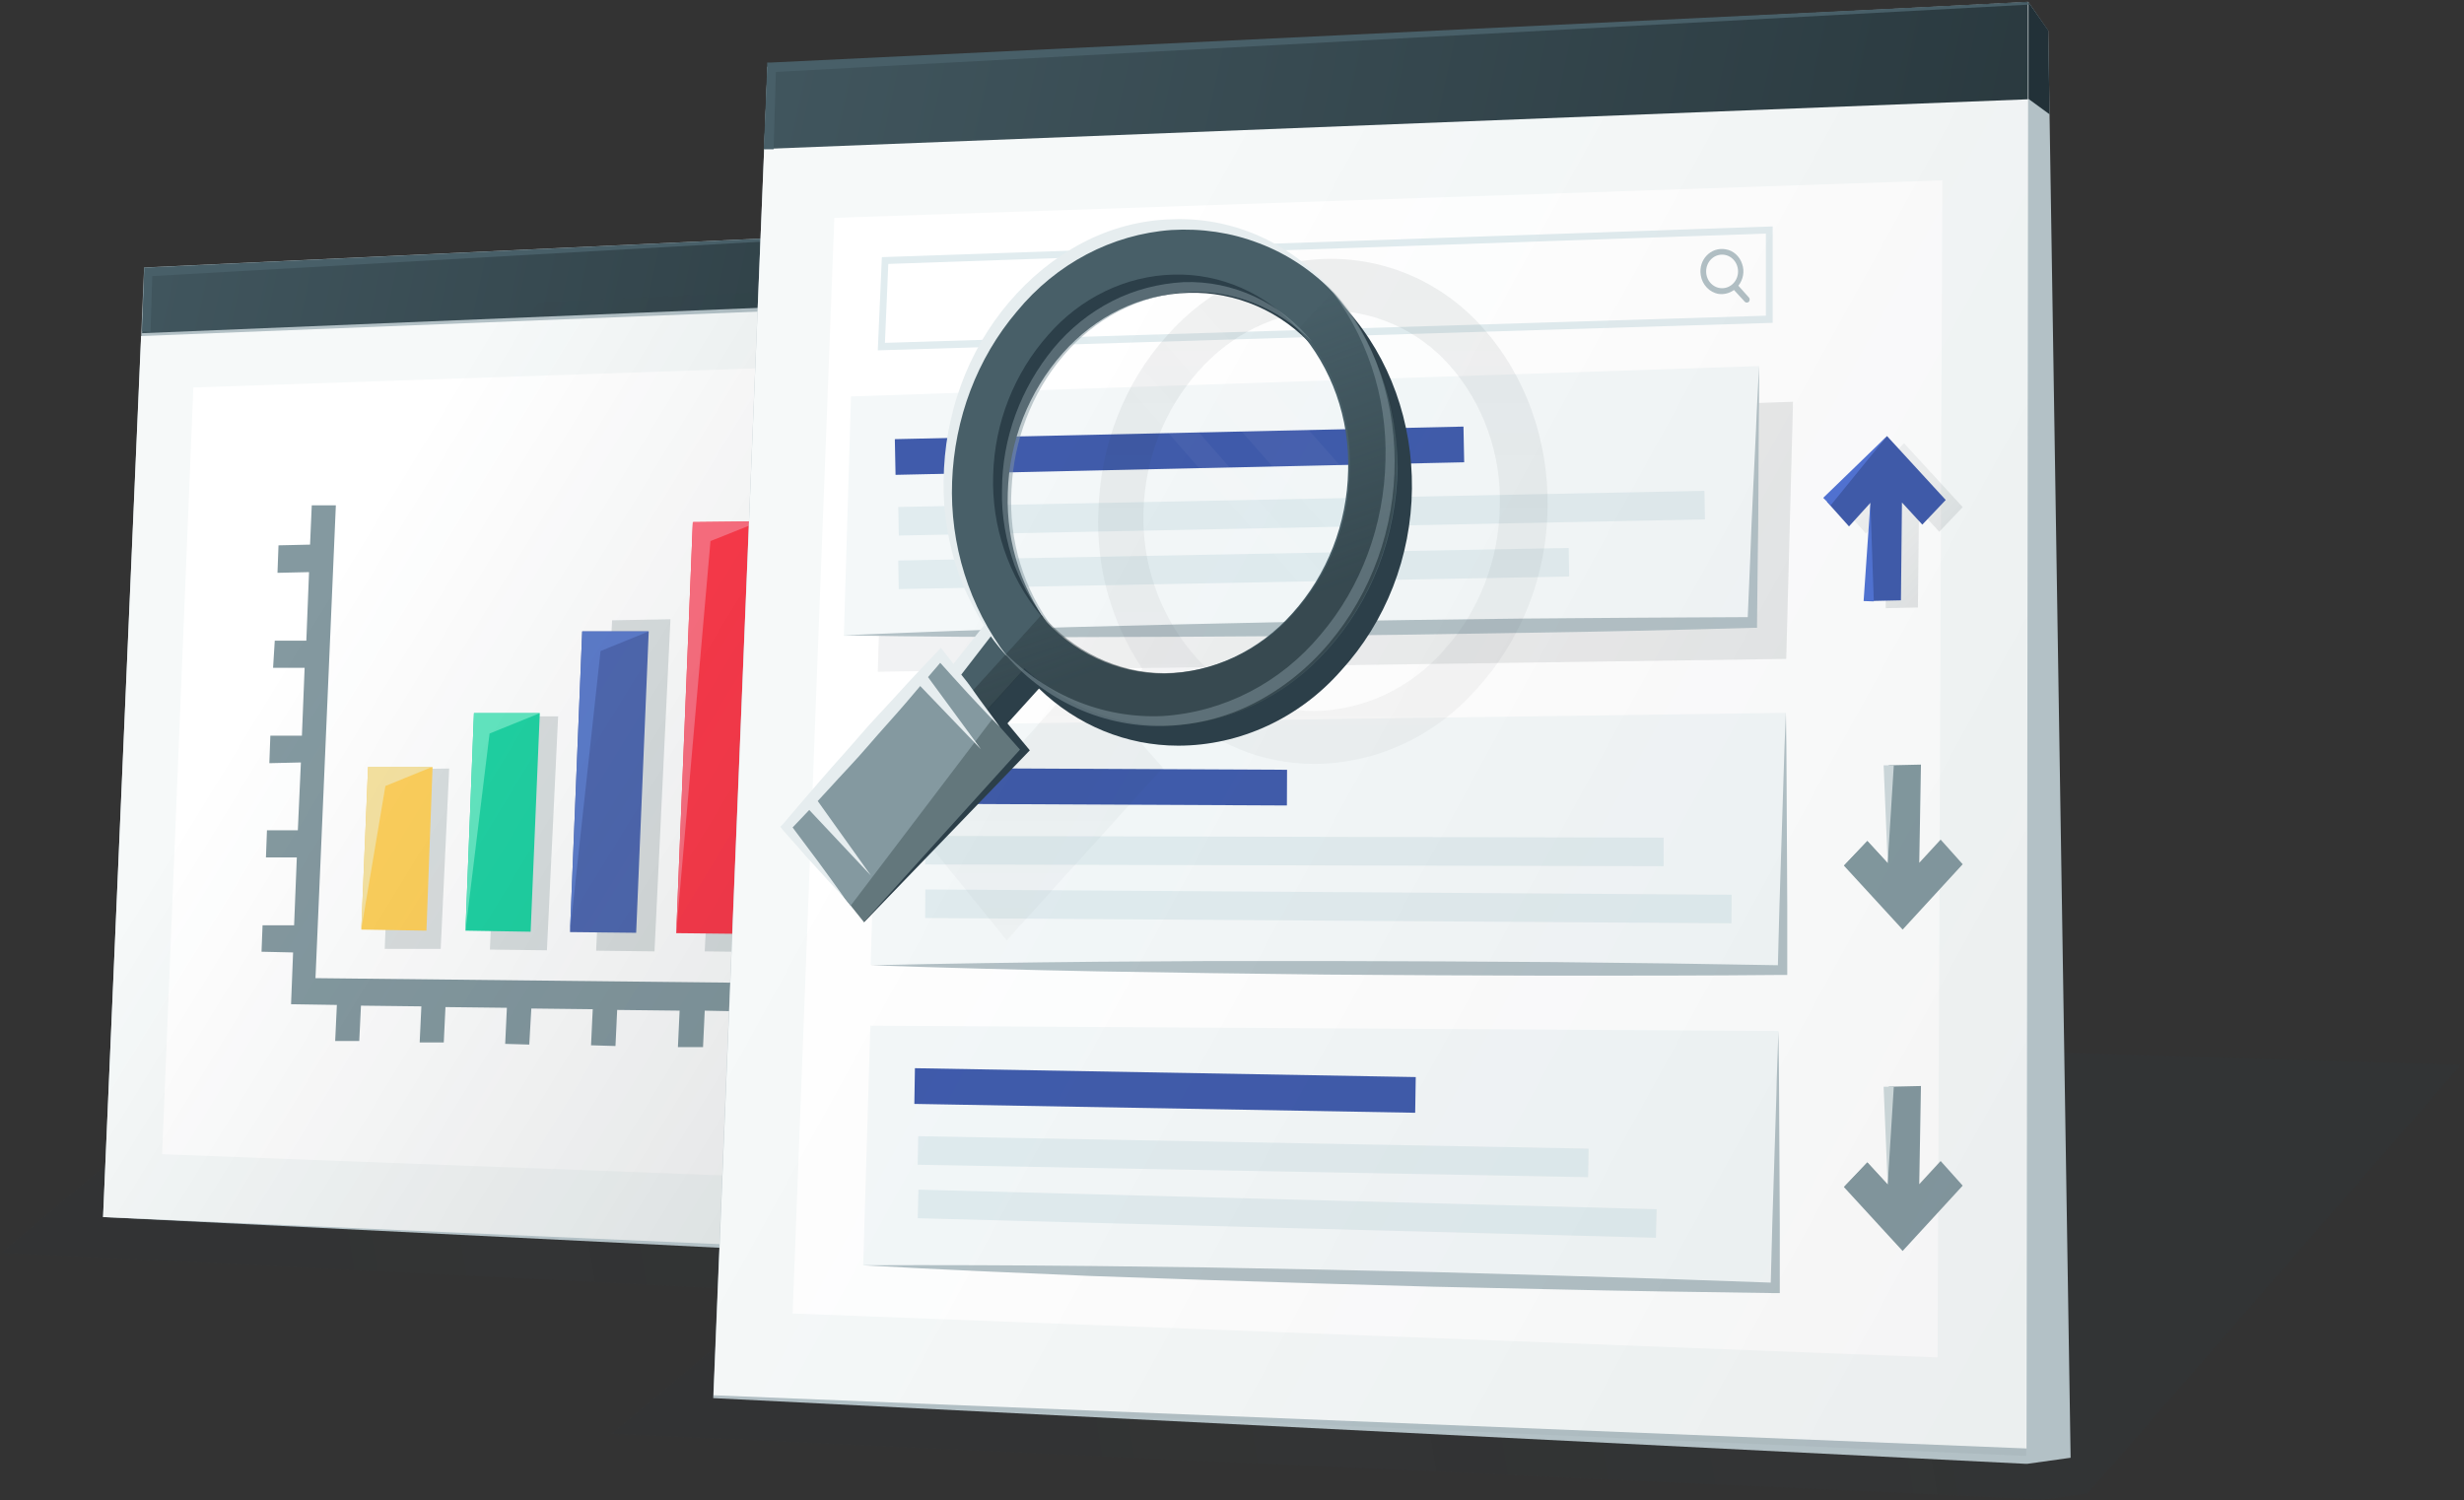 <svg width="560" height="341" viewBox="0 0 560 341" fill="none" xmlns="http://www.w3.org/2000/svg">
<rect x="0" y="0" width="560" height="341" fill="#333333" stroke="none"/>
<path opacity="0.2" d="M464.577 340.823L474.449 339.443L559.286 242.043L250.786 232.547L138.955 325.889L464.577 340.823Z" fill="url(#paint0_linear)"/>
<path opacity="0.2" d="M301.073 215.015L77.41 219.804L0.285 284.737L231.66 296.182L301.073 215.015Z" fill="url(#paint1_linear)"/>
<path d="M250.403 56.254L247.241 50.734L32.756 60.799L23.424 276.621L254.799 288.147L250.403 56.254Z" fill="#B3C1C6"/>
<path d="M247.241 50.734L250.403 56.253L250.558 70.214L247.164 67.048L247.241 50.734Z" fill="#223138"/>
<path d="M32.91 61.691L32.293 75.733L247.163 66.886L247.317 50.652L32.91 61.691Z" fill="url(#paint2_linear)"/>
<path d="M247.24 50.734L33.604 60.799H32.756V61.692L32.293 75.246L34.221 75.409L34.607 62.747L247.24 50.734Z" fill="#485F68"/>
<path d="M32.062 76.382L23.424 276.62L246.778 286.441L247.163 67.86L32.062 76.382Z" fill="#F6F9F9"/>
<path d="M43.939 88.07L36.844 262.335L231.584 269.721L232.433 81.658L43.939 88.07Z" fill="white"/>
<path d="M168.803 223.375L71.702 222.32L76.33 114.855H70.854L70.468 123.784L63.296 123.946L63.064 130.196L70.237 130.033L69.62 145.617H62.447L62.062 151.786H69.234L68.617 167.208H61.445L61.213 173.458L68.386 173.295L67.692 188.717H60.673L60.442 194.886H67.46L66.844 210.307H59.671L59.44 216.314L66.612 216.476L66.149 228.245L76.561 228.407L76.176 236.605H81.651L82.037 228.57L95.765 228.732L95.38 236.93H100.856L101.241 228.894L115.201 229.057L114.815 237.255L120.291 237.417L120.754 229.219L134.713 229.381L134.328 237.579L139.881 237.742L140.266 229.544L154.457 229.706L154.072 237.985H159.779L160.165 229.706L168.417 229.868L168.803 223.375Z" fill="#8499A0"/>
<path opacity="0.2" d="M87.436 215.664H100.161L102.089 174.675L89.132 174.837L87.436 215.664ZM111.344 215.827L124.301 215.989L126.846 162.825H113.735L111.344 215.827ZM164.792 123.215L160.164 216.232L173.507 216.395L178.212 122.972L164.792 123.215ZM135.484 216.07L148.75 216.232L152.375 140.747L139.109 140.991L135.484 216.07Z" fill="#485F68"/>
<path d="M96.921 211.525L82.113 211.281L83.656 174.351H98.309L96.921 211.525Z" fill="#FFD05B"/>
<path d="M82.113 211.2L83.656 174.269H98.309L87.589 178.652L82.113 211.2Z" fill="#F7E3A1"/>
<path d="M120.599 211.768L105.791 211.525L107.719 162.094H122.681L120.599 211.768Z" fill="#1ED3A3"/>
<path d="M105.791 211.525L107.719 162.094H122.681L111.267 166.721L105.791 211.525Z" fill="#62E8C2"/>
<path d="M144.584 212.012L129.545 211.85L132.321 143.507H147.438L144.584 212.012Z" fill="#4E67B0"/>
<path d="M129.545 211.85L132.321 143.507H147.438L136.486 147.971L129.545 211.85Z" fill="#5C7CCC"/>
<path d="M168.879 212.255L153.686 212.093L157.465 118.67L172.658 118.508L168.879 212.255Z" fill="#FF3849"/>
<path d="M153.686 212.093L157.465 118.67L172.658 118.508L161.475 122.972L153.686 212.093Z" fill="#FF6E80"/>
<path opacity="0.2" d="M247.008 62.99L32.601 72.73L23.346 276.62L246.623 286.442L247.008 62.99Z" fill="url(#paint3_linear)"/>
<path d="M465.504 6.985L460.953 0.41L174.434 15.182L162.094 317.772L460.413 332.706H460.722L470.594 331.327L465.504 6.985Z" fill="#B3C1C6"/>
<path d="M174.433 15.181L162.17 317.121L460.567 329.215L460.952 0.49L174.433 15.181Z" fill="#F6F9F9"/>
<path d="M189.627 49.516L180.141 298.535L440.36 308.519L441.44 40.993L189.627 49.516Z" fill="white"/>
<path d="M419.072 269.802L432.415 284.331L446.066 269.478L441.053 263.877L436.194 269.153L436.58 246.832L429.253 246.995L429.021 269.234L424.394 264.202L419.072 269.802Z" fill="#8499A0"/>
<path d="M429.021 269.234L424.394 264.202L419.072 269.802" fill="#8499A0"/>
<path d="M430.409 246.995L429.021 269.234L428.096 246.995H430.409Z" fill="#D0DBDE"/>
<path d="M403.417 292.773L196.182 287.578L197.801 233.115L404.188 234.332L403.417 292.773Z" fill="#F4F8F9"/>
<path d="M404.188 234.333C404.265 239.203 404.342 244.073 404.342 248.943L404.419 263.553C404.419 268.423 404.496 273.293 404.496 278.163V292.773V293.909H403.417C386.141 293.665 368.865 293.422 351.589 293.016L325.675 292.448L299.761 291.717L273.847 290.906L247.933 290.013C230.657 289.282 213.381 288.552 196.182 287.578C213.458 287.497 230.734 287.578 248.01 287.74L273.924 288.065L299.838 288.552L325.752 289.12L351.666 289.851C368.942 290.338 386.218 290.906 403.494 291.555L402.414 292.691L402.799 278.081C402.954 273.211 403.108 268.341 403.262 263.471L403.725 248.861C403.802 244.073 404.034 239.203 404.188 234.333Z" fill="#B3C1C6"/>
<path d="M207.936 242.785L207.807 250.901L321.632 252.917L321.762 244.801L207.936 242.785Z" fill="#405BAB"/>
<path d="M208.679 258.236L208.57 264.729L360.939 267.556L361.048 261.064L208.679 258.236Z" fill="#E1ECEF"/>
<path d="M208.734 270.39L208.578 276.881L376.352 281.331L376.507 274.84L208.734 270.39Z" fill="#E1ECEF"/>
<path d="M419.074 196.752L432.417 211.281L446.068 196.427L441.055 190.827L436.196 196.103L436.582 173.782L429.255 173.944L429.023 196.184L424.396 191.152L419.074 196.752Z" fill="#8499A0"/>
<path d="M429.023 196.184L424.396 191.152L419.074 196.752" fill="#8499A0"/>
<path d="M430.411 173.944L429.023 196.184L428.098 173.944H430.411Z" fill="#D0DBDE"/>
<path d="M405.116 220.453L197.881 219.317L199.5 164.854L405.887 162.013L405.116 220.453Z" fill="#F4F8F9"/>
<path d="M405.886 162.013C405.963 166.883 406.04 171.753 406.04 176.623L406.117 191.233C406.117 196.103 406.195 200.973 406.195 205.843V220.453V221.589H405.115C387.839 221.752 370.563 221.752 353.287 221.752L327.373 221.67L301.459 221.508L275.545 221.183L249.631 220.778C232.355 220.453 215.079 219.966 197.803 219.398C215.079 218.992 232.355 218.748 249.631 218.586L275.545 218.424H301.459L327.373 218.505L353.287 218.667C370.563 218.83 387.839 219.073 405.115 219.398L404.035 220.534L404.421 205.924C404.575 201.054 404.729 196.184 404.883 191.314L405.346 176.704C405.5 171.753 405.655 166.883 405.886 162.013Z" fill="#B3C1C6"/>
<path d="M209.525 174.565L209.49 182.682L292.477 183.074L292.511 174.957L209.525 174.565Z" fill="#405BAB"/>
<path d="M210.283 189.989L210.27 196.482L378.094 196.875L378.107 190.381L210.283 189.989Z" fill="#E1ECEF"/>
<path d="M210.3 202.157L210.262 208.651L393.511 209.855L393.549 203.362L210.3 202.157Z" fill="#E1ECEF"/>
<path opacity="0.25" d="M405.962 149.757L199.498 152.679L201.118 98.216L407.504 91.317L405.962 149.757Z" fill="url(#paint4_linear)"/>
<path opacity="0.25" d="M446.068 115.261L432.725 100.732L419.074 115.667L424.087 121.267L428.946 115.91L428.561 138.231L435.887 138.069L436.119 115.829L440.746 120.862L446.068 115.261Z" fill="url(#paint5_linear)"/>
<path d="M442.211 113.638L428.868 99.109L415.217 114.044L420.23 119.644L425.089 114.287L424.703 136.608L432.03 136.446L432.261 114.206L436.889 119.238L442.211 113.638Z" fill="#405BAB"/>
<path d="M425.089 114.287L425.861 136.689L423.547 136.608L425.089 114.287Z" fill="#5173D4"/>
<path d="M428.869 99.109L416.066 114.855L414.369 113.151L428.869 99.109Z" fill="#5173D4"/>
<path d="M398.251 141.64L191.787 144.562L193.407 90.099L399.793 83.2L398.251 141.64Z" fill="#F4F8F9"/>
<path d="M399.792 83.2C399.792 88.07 399.792 92.94 399.715 97.81L399.638 112.42C399.638 117.29 399.561 122.16 399.484 127.03L399.329 141.64V142.695H398.25C381.051 143.182 363.852 143.588 346.653 143.832L320.816 144.238L294.979 144.562L269.142 144.725L243.306 144.806C226.107 144.806 208.908 144.725 191.709 144.4C208.908 143.669 226.107 143.02 243.306 142.533L269.142 141.884L294.979 141.316L320.816 140.91L346.653 140.585C363.852 140.423 381.051 140.342 398.25 140.26L397.17 141.316L397.787 126.706C397.941 121.836 398.173 116.966 398.404 112.096L399.098 97.486C399.252 92.859 399.561 88.07 399.792 83.2Z" fill="#B3C1C6"/>
<path d="M332.607 96.955L203.371 99.811L203.533 107.927L332.769 105.07L332.607 96.955Z" fill="#405BAB"/>
<path d="M387.369 111.556L204.156 115.228L204.274 121.72L387.486 118.048L387.369 111.556Z" fill="#E1ECEF"/>
<path d="M356.519 124.538L204.15 127.397L204.26 133.889L356.629 131.03L356.519 124.538Z" fill="#E1ECEF"/>
<path d="M199.498 79.629L200.424 58.444L402.877 51.464V73.379L199.498 79.629ZM201.889 59.987L201.118 77.924L401.334 71.756V53.087L201.889 59.987Z" fill="#E1ECEF"/>
<path d="M397.479 67.616L395.088 64.938C396.168 63.558 396.553 61.691 395.936 59.986C395.396 58.282 393.931 56.902 392.157 56.659C388.841 56.09 385.987 59.013 386.527 62.503C386.835 64.694 388.532 66.48 390.615 66.805C391.849 66.967 393.083 66.642 394.085 65.912L396.553 68.59C396.785 68.834 397.17 68.834 397.479 68.59C397.71 68.266 397.71 67.86 397.479 67.616ZM391.386 57.876C393.391 57.876 395.011 59.581 395.011 61.691C395.011 63.801 393.391 65.506 391.386 65.506C389.381 65.506 387.761 63.801 387.761 61.691C387.761 59.581 389.381 57.876 391.386 57.876Z" fill="#B3C1C6"/>
<path opacity="0.25" d="M460.952 2.358L174.433 15.182L162.864 297.642L162.016 317.772L460.489 330.921V308.925L460.952 2.358Z" fill="url(#paint6_linear)"/>
<path d="M174.432 15.182L173.584 33.851L460.875 22.569V0.41L174.432 15.182Z" fill="url(#paint7_linear)"/>
<path d="M460.951 0.41L465.502 6.903L465.81 25.978L461.028 22.488V0.41H460.951Z" fill="#223138"/>
<path d="M173.662 33.851L174.356 15.183V14.209H175.282L460.953 0.492V1.06L175.282 16.401L176.361 15.427L175.822 33.933H173.662V33.851Z" fill="#485F68"/>
<path opacity="0.15" d="M337.012 74.515C327.834 64.126 314.722 58.444 301.148 58.85C287.574 59.256 274.617 65.668 265.285 76.22C255.49 87.096 250.015 101.382 249.629 116.316C249.089 129.059 252.637 141.64 259.655 152.03L252.097 160.633L246.004 153.409L211.375 192.207L225.797 209.982L228.805 213.716L264.283 174.513L259.424 168.993L266.982 160.633C275.62 168.993 286.88 173.62 298.603 173.62C312.64 173.62 326.137 167.37 335.623 156.575C345.804 145.455 351.588 130.683 351.743 115.18C351.897 100.083 346.806 85.473 337.012 74.515ZM327.988 147.971C320.43 156.494 309.864 161.445 298.681 161.607C287.96 161.607 277.625 156.656 270.607 147.971C263.357 139.124 259.501 127.842 259.887 116.154C260.195 104.303 264.668 93.021 272.381 84.337C279.785 75.976 289.965 70.863 300.994 70.619C311.715 70.295 322.204 74.84 329.453 83.038C337.166 91.723 341.253 103.33 340.868 115.18C340.636 127.436 336.086 139.124 327.988 147.971Z" fill="url(#paint8_linear)"/>
<path d="M215.85 154.059L230.58 171.591L230.735 169.237L196.26 209.414L196.414 209.577L234.051 170.535L218.395 151.705L215.85 154.059Z" fill="#2C3F49"/>
<path d="M231.814 170.373L221.094 158.279L189.781 201.379L196.337 209.577L231.814 170.373Z" fill="#63777C"/>
<path d="M225.49 163.474L213.535 149.27L178.906 188.067L193.329 205.843L225.49 163.474Z" fill="#8499A0"/>
<g opacity="0.2">
<path opacity="0.2" d="M244.617 74.434L304.003 142.452C302.23 144.156 304.543 140.829 306.471 137.095L249.168 71.674C246.005 73.866 244.617 74.434 244.617 74.434ZM255.877 68.103L310.019 129.709C311.639 125.082 312.641 120.293 313.027 115.423L268.217 64.613C263.976 65.1 259.888 66.236 255.877 68.103Z" fill="white"/>
</g>
<path d="M306.163 70.457C296.985 60.068 283.874 54.386 270.3 54.792C256.726 55.198 243.769 61.61 234.437 72.162C224.642 83.038 219.166 97.323 218.78 112.258C218.24 125.001 221.788 137.582 228.806 147.971L221.171 156.575L228.344 165.097L236.133 156.494C244.771 164.854 256.032 169.48 267.755 169.48C281.791 169.48 295.288 163.231 304.775 152.435C314.955 141.316 320.739 126.543 320.894 111.04C321.048 96.025 315.958 81.415 306.163 70.457ZM297.139 143.913C289.581 152.435 279.015 157.386 267.832 157.549C257.111 157.549 246.777 152.598 239.758 143.913C232.508 135.066 228.652 123.783 229.038 112.095C229.346 100.245 233.82 88.963 241.532 80.278C248.936 71.918 259.117 66.805 270.145 66.561C280.866 66.236 291.355 70.782 298.605 78.98C306.317 87.664 310.405 99.271 310.019 111.121C309.788 123.378 305.237 135.066 297.139 143.913Z" fill="#2C3F49"/>
<path d="M302.769 66.236C293.591 55.847 280.479 50.165 267.06 50.571C253.486 51.139 240.529 57.389 231.351 67.941C221.71 78.817 216.08 92.94 215.694 107.875C215.155 120.618 217.931 133.036 224.795 143.507L217.16 152.922L224.332 161.282L232.893 151.867C241.531 160.227 252.792 164.854 264.515 164.854C278.551 164.854 291.894 158.604 301.535 147.809C311.715 136.689 317.345 121.917 317.654 106.414C317.577 91.56 312.409 77.113 302.769 66.236ZM293.668 139.449C286.11 147.971 275.543 152.922 264.515 153.085C253.794 153.085 243.459 148.133 236.441 139.773C229.191 130.926 225.335 119.644 225.721 107.956C226.029 96.106 230.502 84.823 238.215 76.139C245.465 67.778 255.799 62.665 266.674 62.421C277.394 62.097 287.729 66.642 294.979 74.84C302.691 83.525 306.779 95.132 306.393 106.982C306.162 118.913 301.689 130.601 293.668 139.449Z" fill="#485F68"/>
<path opacity="0.5" d="M264.438 164.935C252.715 164.935 241.455 160.309 232.971 151.948L224.41 161.364L220.939 157.143L229.192 148.052L229.732 147.484L236.75 139.692C243.923 148.052 254.103 153.004 264.824 153.004C275.852 152.841 286.419 147.971 293.977 139.368C302.075 130.52 306.625 118.832 306.78 106.657C307.165 94.807 303.078 83.2 295.365 74.515L303.078 65.993C312.718 76.95 317.963 91.479 317.5 106.495C317.191 121.998 311.561 136.77 301.381 147.89C291.74 158.685 278.398 164.935 264.438 164.935Z" fill="url(#paint9_linear)"/>
<path opacity="0.5" d="M239.526 143.02C232.661 134.01 229.191 122.89 229.885 111.202C230.425 100.083 234.435 89.369 241.608 80.927C248.626 72.567 258.498 67.291 269.142 66.48C279.862 65.587 290.428 69.808 298.295 77.762C291.045 68.752 280.248 63.72 268.987 64.126C263.357 64.451 257.881 65.83 252.791 68.428C247.701 71.025 243.15 74.677 239.448 79.142C232.044 88.151 227.725 99.514 227.725 111.446C227.571 117.209 228.651 123.053 230.579 128.491C232.661 133.929 235.669 138.88 239.526 143.02Z" fill="#8499A0"/>
<path opacity="0.5" d="M301.303 64.45C310.48 75.57 315.339 90.099 314.877 104.709C314.568 119.319 309.401 133.361 300.146 144.237C291.045 155.195 278.165 161.85 264.283 162.743C257.418 163.068 250.554 161.85 244.076 159.091C237.597 156.331 231.736 152.11 226.877 146.753C235.978 158.604 249.86 165.259 264.283 165.016C271.455 164.854 278.551 163.149 285.029 159.821C291.508 156.493 297.292 151.867 302.074 146.185C311.714 134.741 317.036 119.968 316.959 104.79C316.959 97.242 315.571 89.774 312.948 82.794C310.403 75.895 306.393 69.645 301.303 64.45Z" fill="#8499A0"/>
<path d="M266.366 49.841C259.347 50.003 252.329 51.87 246.005 55.198C239.68 58.525 234.05 63.152 229.346 68.671C219.859 79.791 214.615 94.32 214.46 109.173C214.306 116.56 215.54 123.783 218.008 130.764C219.474 134.741 221.402 138.556 223.638 142.127L216.697 150.893L214.538 148.133L213.843 147.241L212.995 148.133C209.987 151.299 206.979 154.464 204.049 157.711C201.195 160.877 198.11 164.042 195.256 167.37C192.403 170.698 189.472 173.863 186.618 177.191C183.765 180.519 180.834 183.847 178.057 187.175L177.363 187.905L177.903 188.636L181.374 192.532C182.454 193.83 183.61 195.129 184.844 196.428C187.158 199.025 189.549 201.622 192.017 204.22C189.935 201.298 187.929 198.538 185.847 195.697C184.767 194.236 183.765 192.937 182.685 191.476L180.14 188.067C181.374 186.769 182.685 185.389 183.919 184.09L197.956 199.025L185.847 182.061C186.695 181.087 187.621 180.194 188.469 179.22C191.323 176.055 194.408 172.889 197.262 169.561C200.115 166.234 203.046 163.068 205.9 159.74C206.979 158.442 208.059 157.224 209.139 155.925L222.944 170.292L210.913 153.896C211.838 152.841 212.764 151.705 213.689 150.65L216.466 153.734C217.7 155.033 218.779 156.331 220.013 157.63C222.481 160.227 224.795 162.825 227.263 165.26C225.181 162.338 223.021 159.578 220.939 156.575C220.168 155.438 219.319 154.383 218.471 153.328L225.181 144.643L225.027 144.4C226.183 146.104 227.495 147.646 228.883 149.189C220.245 137.906 215.849 123.702 216.389 109.417C216.928 95.132 222.019 81.496 231.119 70.782C240.066 59.905 252.714 53.25 266.211 52.276C273.075 51.87 279.785 52.844 286.11 55.279C292.588 57.714 298.372 61.61 303.308 66.723C294.131 55.522 280.479 49.272 266.366 49.841Z" fill="#E6EDEF"/>
<defs>
<linearGradient id="paint0_linear" x1="215.559" y1="313.301" x2="495.889" y2="266.332" gradientUnits="userSpaceOnUse">
<stop stop-color="#2C3F49" stop-opacity="0.25"/>
<stop offset="1" stop-color="#2C3F49" stop-opacity="0.5"/>
</linearGradient>
<linearGradient id="paint1_linear" x1="55.491" y1="276.379" x2="257.143" y2="242.593" gradientUnits="userSpaceOnUse">
<stop stop-color="#2C3F49" stop-opacity="0.25"/>
<stop offset="1" stop-color="#2C3F49" stop-opacity="0.5"/>
</linearGradient>
<linearGradient id="paint2_linear" x1="-33.389" y1="21.592" x2="293.639" y2="92.636" gradientUnits="userSpaceOnUse">
<stop stop-color="#485F68"/>
<stop offset="1" stop-color="#253338"/>
</linearGradient>
<linearGradient id="paint3_linear" x1="75.801" y1="129.584" x2="305.799" y2="270.162" gradientUnits="userSpaceOnUse">
<stop stop-color="#253338" stop-opacity="0"/>
<stop offset="1" stop-color="#253338"/>
</linearGradient>
<linearGradient id="paint4_linear" x1="256.502" y1="93.41" x2="420.672" y2="183.473" gradientUnits="userSpaceOnUse">
<stop stop-color="#253338" stop-opacity="0.25"/>
<stop offset="1" stop-color="#253338" stop-opacity="0.5"/>
</linearGradient>
<linearGradient id="paint5_linear" x1="425.757" y1="114.328" x2="441.655" y2="129.434" gradientUnits="userSpaceOnUse">
<stop stop-color="#253338" stop-opacity="0.25"/>
<stop offset="1" stop-color="#253338" stop-opacity="0.5"/>
</linearGradient>
<linearGradient id="paint6_linear" x1="227.052" y1="108.718" x2="550.558" y2="286.193" gradientUnits="userSpaceOnUse">
<stop stop-color="#253338" stop-opacity="0"/>
<stop offset="1" stop-color="#253338" stop-opacity="0.25"/>
</linearGradient>
<linearGradient id="paint7_linear" x1="85.724" y1="-38.562" x2="523.24" y2="56.487" gradientUnits="userSpaceOnUse">
<stop stop-color="#485F68"/>
<stop offset="1" stop-color="#253338"/>
</linearGradient>
<linearGradient id="paint8_linear" x1="281.457" y1="287.436" x2="281.457" y2="60.578" gradientUnits="userSpaceOnUse">
<stop stop-color="#253338" stop-opacity="0"/>
<stop offset="1" stop-color="#253338" stop-opacity="0.5"/>
</linearGradient>
<linearGradient id="paint9_linear" x1="254.851" y1="80.899" x2="276.528" y2="142.708" gradientUnits="userSpaceOnUse">
<stop stop-color="#253338" stop-opacity="0"/>
<stop offset="1" stop-color="#253338"/>
</linearGradient>
</defs>
</svg>
